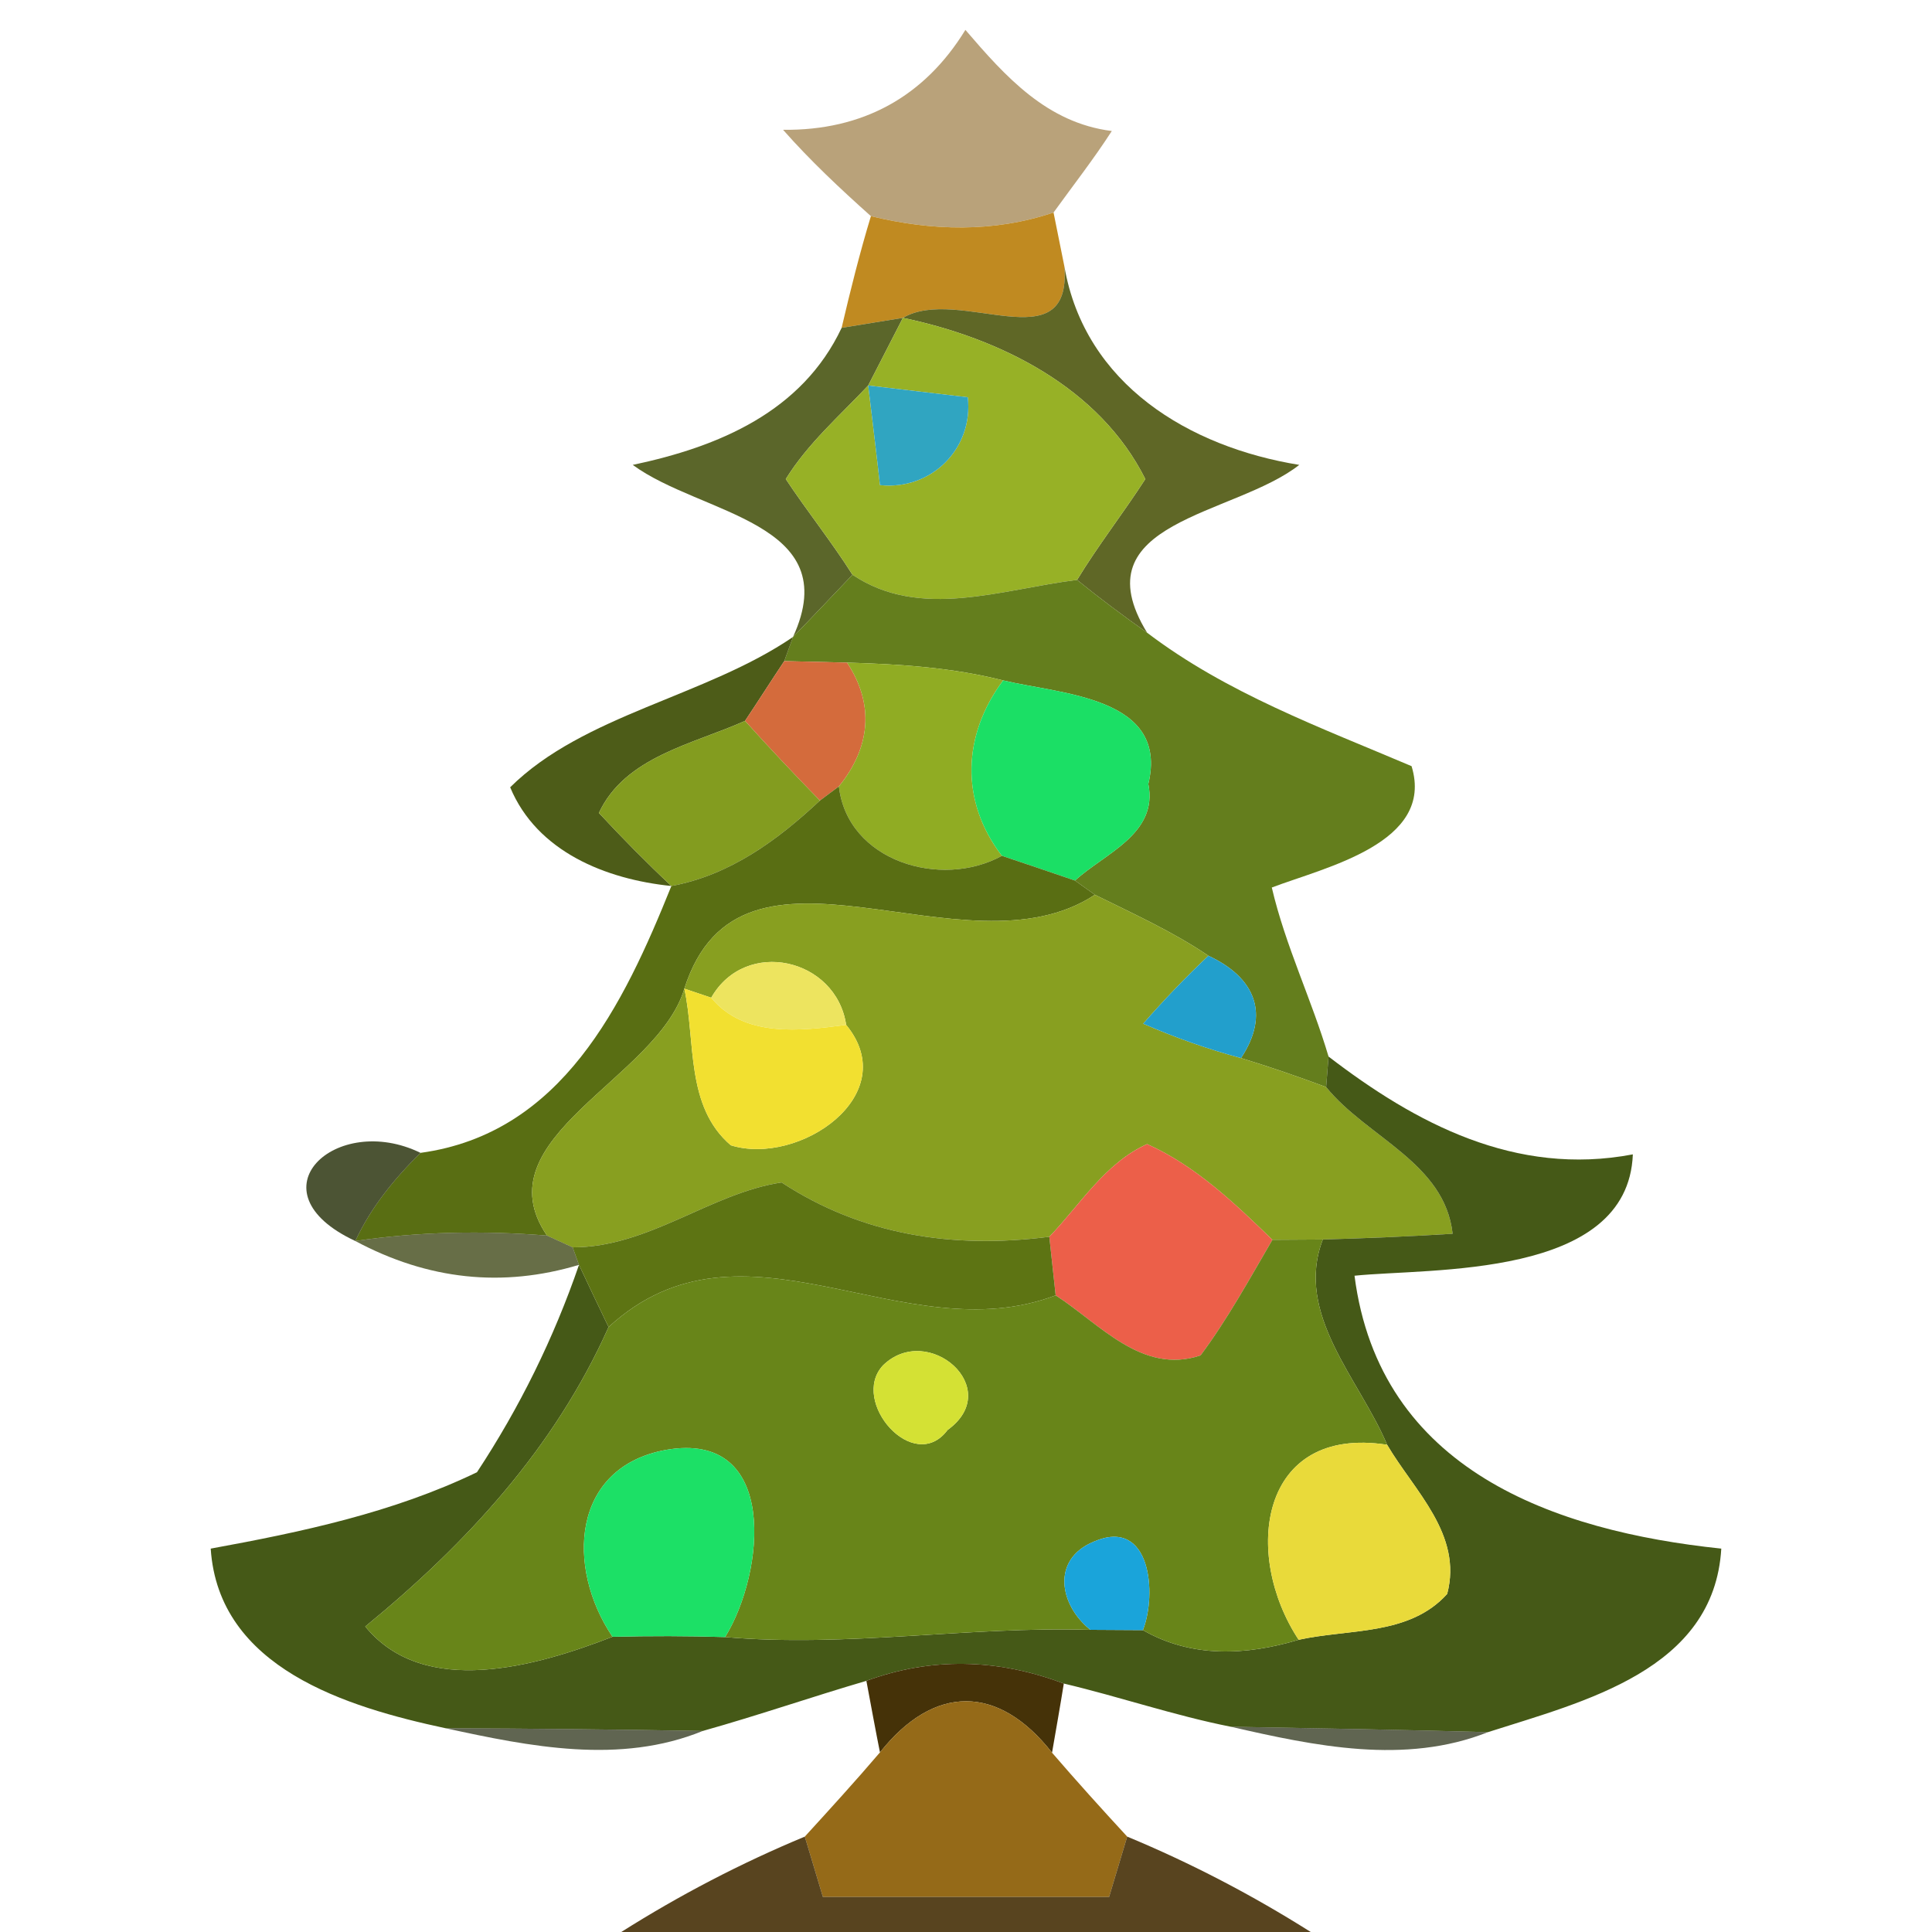 <?xml version="1.0" encoding="UTF-8" ?>
<!DOCTYPE svg PUBLIC "-//W3C//DTD SVG 1.1//EN" "http://www.w3.org/Graphics/SVG/1.1/DTD/svg11.dtd">
<svg width="64pt" height="64pt" viewBox="0 0 64 64" version="1.1" xmlns="http://www.w3.org/2000/svg">
<g id="#b69e74f2">
<path fill="#b69e74" opacity="0.95" d=" M 25.94 4.30 C 28.57 4.33 30.62 3.21 31.98 0.99 C 33.31 2.54 34.68 4.07 36.83 4.34 C 36.23 5.27 35.55 6.14 34.90 7.04 C 32.91 7.71 30.86 7.65 28.85 7.16 C 27.83 6.25 26.84 5.32 25.94 4.30 Z" />
</g>
<g id="#be871bf8">
<path fill="#be871b" opacity="0.97" d=" M 28.85 7.16 C 30.86 7.65 32.91 7.71 34.90 7.04 C 34.99 7.49 35.17 8.39 35.26 8.83 C 35.50 12.04 31.75 9.44 29.91 10.53 C 29.40 10.61 28.39 10.78 27.88 10.86 C 28.17 9.62 28.48 8.38 28.85 7.16 Z" />
</g>
<g id="#4e570fe5">
<path fill="#4e570f" opacity="0.90" d=" M 35.26 8.83 C 35.94 12.74 39.40 14.81 43.04 15.40 C 40.89 17.09 35.73 17.26 38.00 20.96 C 37.21 20.40 36.43 19.82 35.68 19.21 C 36.38 18.06 37.21 17.00 37.94 15.87 C 36.42 12.83 33.12 11.20 29.91 10.53 C 31.75 9.44 35.50 12.04 35.26 8.83 Z" />
</g>
<g id="#46520ee0">
<path fill="#46520e" opacity="0.88" d=" M 20.96 15.40 C 23.81 14.80 26.57 13.64 27.88 10.86 C 28.39 10.78 29.40 10.61 29.91 10.53 C 29.62 11.09 29.05 12.21 28.76 12.77 C 27.82 13.77 26.76 14.69 26.03 15.87 C 26.74 16.94 27.55 17.95 28.24 19.04 C 27.58 19.73 26.93 20.42 26.27 21.10 C 28.02 17.28 23.22 17.06 20.96 15.40 Z" />
</g>
<g id="#97b126ff">
<path fill="#97b126" opacity="1.00" d=" M 29.91 10.53 C 33.12 11.20 36.42 12.83 37.94 15.87 C 37.21 17.00 36.38 18.06 35.68 19.21 C 33.17 19.52 30.49 20.55 28.24 19.04 C 27.55 17.95 26.74 16.94 26.03 15.87 C 26.76 14.69 27.82 13.77 28.76 12.77 C 28.86 13.59 29.06 15.24 29.15 16.07 C 30.85 16.25 32.25 14.86 32.06 13.16 C 31.24 13.06 29.59 12.87 28.76 12.77 C 29.05 12.21 29.62 11.09 29.91 10.53 Z" />
</g>
<g id="#30a5c1ff">
<path fill="#30a5c1" opacity="1.00" d=" M 28.76 12.77 C 29.59 12.87 31.24 13.06 32.06 13.16 C 32.25 14.86 30.85 16.25 29.15 16.07 C 29.06 15.24 28.86 13.59 28.76 12.77 Z" />
</g>
<g id="#617b19fa">
<path fill="#617b19" opacity="0.98" d=" M 28.24 19.04 C 30.49 20.55 33.17 19.52 35.68 19.21 C 36.43 19.82 37.21 20.40 38.00 20.96 C 40.63 22.96 43.75 24.10 46.76 25.38 C 47.54 27.93 43.89 28.73 42.13 29.40 C 42.58 31.33 43.45 33.11 44.01 35.00 L 43.93 36.01 C 42.99 35.66 42.06 35.34 41.11 35.05 C 42.08 33.59 41.58 32.38 40.03 31.66 C 38.85 30.86 37.54 30.27 36.27 29.64 L 35.61 29.17 C 36.59 28.27 38.37 27.63 38.04 25.97 C 38.73 23.08 35.15 23.00 33.23 22.54 C 31.54 22.11 29.80 22.00 28.06 21.95 C 27.54 21.94 26.50 21.91 25.98 21.90 L 26.27 21.10 C 26.93 20.42 27.58 19.73 28.24 19.04 Z" />
</g>
<g id="#45540df1">
<path fill="#45540d" opacity="0.95" d=" M 16.90 26.08 C 19.33 23.67 23.37 23.08 26.27 21.10 L 25.98 21.90 C 25.65 22.39 25.01 23.39 24.68 23.88 C 22.97 24.65 20.71 25.06 19.84 26.93 C 20.61 27.76 21.41 28.57 22.24 29.35 C 20.08 29.13 17.79 28.22 16.90 26.08 Z" />
</g>
<g id="#d46b3cff">
<path fill="#d46b3c" opacity="1.00" d=" M 25.98 21.90 C 26.50 21.91 27.54 21.94 28.06 21.95 C 28.98 23.34 28.83 24.77 27.79 26.05 L 27.16 26.52 C 26.32 25.66 25.49 24.78 24.68 23.88 C 25.01 23.39 25.65 22.39 25.98 21.90 Z" />
</g>
<g id="#90ac23ff">
<path fill="#90ac23" opacity="1.00" d=" M 28.06 21.95 C 29.80 22.00 31.54 22.11 33.23 22.54 C 31.88 24.35 31.80 26.54 33.19 28.35 C 31.17 29.46 28.07 28.53 27.79 26.05 C 28.83 24.77 28.98 23.34 28.06 21.95 Z" />
</g>
<g id="#1bdf65ff">
<path fill="#1bdf65" opacity="1.00" d=" M 33.23 22.54 C 35.15 23.00 38.73 23.08 38.04 25.97 C 38.37 27.63 36.59 28.27 35.61 29.17 C 34.80 28.89 33.99 28.62 33.19 28.35 C 31.80 26.54 31.88 24.35 33.23 22.54 Z" />
</g>
<g id="#839c1ffe">
<path fill="#839c1f" opacity="1.00" d=" M 19.84 26.93 C 20.71 25.06 22.97 24.65 24.68 23.88 C 25.49 24.78 26.32 25.66 27.16 26.52 C 25.75 27.84 24.18 28.99 22.24 29.35 C 21.41 28.57 20.61 27.76 19.84 26.93 Z" />
</g>
<g id="#596e13fb">
<path fill="#596e13" opacity="1.00" d=" M 27.16 26.52 L 27.79 26.05 C 28.07 28.53 31.17 29.46 33.19 28.35 C 33.99 28.62 34.80 28.89 35.61 29.17 L 36.27 29.64 C 31.93 32.50 24.55 26.86 22.67 32.75 C 21.79 35.74 15.91 37.69 18.12 40.93 C 16.00 40.76 13.87 40.80 11.77 41.11 C 12.29 39.99 13.06 39.05 13.93 38.19 C 18.61 37.55 20.65 33.30 22.24 29.35 C 24.18 28.99 25.75 27.84 27.16 26.52 Z" />
</g>
<g id="#889f20ff">
<path fill="#889f20" opacity="1.00" d=" M 22.67 32.75 C 24.55 26.86 31.93 32.50 36.27 29.64 C 37.54 30.27 38.85 30.86 40.03 31.66 C 39.27 32.38 38.55 33.13 37.87 33.91 C 38.92 34.37 40.00 34.75 41.11 35.05 C 42.06 35.34 42.99 35.66 43.93 36.01 C 45.28 37.68 47.86 38.51 48.12 40.87 C 46.69 40.96 45.25 41.02 43.82 41.06 C 43.40 41.06 42.57 41.07 42.15 41.07 C 40.90 39.86 39.61 38.62 38.00 37.90 C 36.61 38.52 35.78 39.91 34.76 40.97 C 31.54 41.38 28.55 40.91 25.89 39.17 C 23.52 39.53 21.50 41.32 18.97 41.32 L 18.12 40.93 C 15.91 37.69 21.79 35.74 22.67 32.75 C 23.05 34.51 22.70 36.65 24.21 37.94 C 26.47 38.64 29.94 36.27 28.03 33.95 C 27.70 31.74 24.70 31.05 23.56 33.05 L 22.67 32.75 Z" />
</g>
<g id="#ede45fff">
<path fill="#ede45f" opacity="1.00" d=" M 23.56 33.05 C 24.70 31.05 27.70 31.74 28.03 33.95 C 26.52 34.15 24.65 34.38 23.56 33.05 Z" />
</g>
<g id="#229fccff">
<path fill="#229fcc" opacity="1.00" d=" M 37.87 33.91 C 38.55 33.13 39.27 32.38 40.03 31.66 C 41.58 32.38 42.08 33.59 41.11 35.05 C 40.00 34.75 38.92 34.37 37.87 33.91 Z" />
</g>
<g id="#f2e030ff">
<path fill="#f2e030" opacity="1.00" d=" M 22.67 32.75 L 23.56 33.05 C 24.65 34.38 26.52 34.15 28.03 33.95 C 29.94 36.27 26.47 38.64 24.21 37.94 C 22.70 36.65 23.05 34.51 22.67 32.75 Z" />
</g>
<g id="#3c510cf3">
<path fill="#3c510c" opacity="0.95" d=" M 44.01 35.00 C 46.89 37.21 50.20 38.98 54.09 38.24 C 53.93 42.37 47.38 42.00 44.87 42.26 C 45.70 48.70 51.49 50.72 57.02 51.30 C 56.78 55.33 52.47 56.36 49.29 57.38 C 46.45 57.30 43.61 57.25 40.77 57.20 C 38.90 56.83 37.10 56.21 35.24 55.77 C 33.01 54.93 30.83 54.90 28.70 55.68 C 26.89 56.21 25.10 56.83 23.28 57.34 C 20.44 57.29 17.60 57.26 14.76 57.25 C 11.49 56.55 7.24 55.26 6.98 51.30 C 9.99 50.75 13.02 50.11 15.80 48.77 C 17.21 46.63 18.34 44.34 19.18 41.90 C 19.42 42.41 19.91 43.45 20.16 43.96 C 18.37 47.97 15.46 51.13 12.10 53.88 C 14.05 56.27 17.77 55.20 20.29 54.22 C 21.53 54.19 22.78 54.19 24.02 54.23 C 28.05 54.58 32.08 53.87 36.12 53.99 C 36.56 53.99 37.43 54.00 37.86 54.00 C 39.48 54.93 41.28 54.84 43.02 54.32 C 44.70 53.95 46.69 54.19 47.94 52.80 C 48.46 50.83 46.85 49.39 45.95 47.86 C 45.04 45.69 42.87 43.54 43.82 41.06 C 45.25 41.02 46.69 40.96 48.12 40.87 C 47.86 38.51 45.28 37.68 43.93 36.01 L 44.01 35.00 Z" />
</g>
<g id="#232d06cf">
<path fill="#232d06" opacity="0.81" d=" M 11.77 41.11 C 8.26 39.47 11.13 36.82 13.93 38.19 C 13.06 39.05 12.29 39.99 11.77 41.11 Z" />
</g>
<g id="#ec5f49ff">
<path fill="#ec5f49" opacity="1.00" d=" M 34.76 40.97 C 35.78 39.91 36.61 38.52 38.00 37.90 C 39.61 38.62 40.90 39.86 42.15 41.07 C 41.39 42.37 40.67 43.69 39.77 44.90 C 37.83 45.55 36.43 43.85 34.97 42.91 C 34.92 42.43 34.81 41.46 34.76 40.97 Z" />
</g>
<g id="#5d7413fe">
<path fill="#5d7413" opacity="1.00" d=" M 18.97 41.32 C 21.50 41.32 23.52 39.53 25.89 39.17 C 28.55 40.91 31.54 41.38 34.76 40.97 C 34.81 41.46 34.92 42.43 34.97 42.91 C 29.90 44.84 24.63 39.85 20.16 43.96 C 19.91 43.45 19.42 42.41 19.18 41.90 L 18.97 41.32 Z" />
</g>
<g id="#343e0abe">
<path fill="#343e0a" opacity="0.75" d=" M 11.77 41.11 C 13.87 40.80 16.00 40.76 18.12 40.93 L 18.97 41.32 L 19.18 41.90 C 16.65 42.66 14.18 42.40 11.77 41.11 Z" />
</g>
<g id="#688519ff">
<path fill="#688519" opacity="1.00" d=" M 42.15 41.07 C 42.57 41.07 43.40 41.06 43.82 41.06 C 42.87 43.54 45.04 45.69 45.95 47.86 C 41.72 47.20 41.15 51.49 43.02 54.32 C 41.28 54.84 39.48 54.93 37.86 54.00 C 38.33 52.81 38.13 50.24 36.23 51.07 C 34.81 51.66 35.10 53.18 36.12 53.99 C 32.08 53.87 28.05 54.58 24.02 54.23 C 25.34 52.10 25.82 47.37 22.06 48.03 C 18.93 48.60 18.74 51.92 20.29 54.22 C 17.77 55.20 14.05 56.27 12.10 53.88 C 15.46 51.13 18.37 47.97 20.16 43.96 C 24.63 39.85 29.90 44.84 34.97 42.91 C 36.43 43.85 37.83 45.55 39.77 44.90 C 40.67 43.69 41.39 42.37 42.15 41.07 M 29.25 45.23 C 28.14 46.42 30.27 48.87 31.39 47.37 C 33.30 45.99 30.73 43.78 29.25 45.23 Z" />
</g>
<g id="#d4e134ff">
<path fill="#d4e134" opacity="1.00" d=" M 29.25 45.23 C 30.73 43.78 33.30 45.99 31.39 47.37 C 30.27 48.87 28.14 46.42 29.25 45.23 Z" />
</g>
<g id="#1ce066ff">
<path fill="#1ce066" opacity="1.00" d=" M 20.29 54.22 C 18.74 51.92 18.93 48.60 22.06 48.03 C 25.82 47.37 25.34 52.10 24.02 54.23 C 22.78 54.19 21.53 54.19 20.29 54.22 Z" />
</g>
<g id="#e9da3aff">
<path fill="#e9da3a" opacity="1.00" d=" M 43.02 54.32 C 41.15 51.49 41.72 47.20 45.95 47.86 C 46.85 49.39 48.46 50.83 47.94 52.80 C 46.69 54.19 44.70 53.95 43.02 54.32 Z" />
</g>
<g id="#1aa4daff">
<path fill="#1aa4da" opacity="1.00" d=" M 36.23 51.07 C 38.13 50.24 38.33 52.81 37.86 54.00 C 37.43 54.00 36.56 53.99 36.12 53.99 C 35.10 53.18 34.81 51.66 36.23 51.07 Z" />
</g>
<g id="#453208fe">
<path fill="#453208" opacity="1.00" d=" M 28.70 55.68 C 30.83 54.90 33.01 54.93 35.24 55.77 C 35.15 56.34 34.95 57.49 34.85 58.06 C 33.07 55.79 30.94 55.79 29.15 58.05 C 29.03 57.46 28.81 56.27 28.70 55.68 Z" />
</g>
<g id="#956a18fe">
<path fill="#956a18" opacity="1.00" d=" M 29.15 58.05 C 30.94 55.79 33.07 55.79 34.85 58.06 C 35.66 59.00 36.50 59.93 37.34 60.84 C 37.19 61.34 36.89 62.34 36.74 62.84 C 34.37 62.84 29.63 62.84 27.26 62.84 C 27.11 62.34 26.81 61.34 26.66 60.84 C 27.50 59.92 28.34 59.00 29.15 58.05 Z" />
</g>
<g id="#192103af">
<path fill="#192103" opacity="0.69" d=" M 14.76 57.25 C 17.60 57.26 20.44 57.29 23.28 57.34 C 20.54 58.46 17.56 57.86 14.76 57.25 Z" />
<path fill="#192103" opacity="0.69" d=" M 40.77 57.20 C 43.61 57.25 46.45 57.30 49.29 57.38 C 46.54 58.47 43.56 57.84 40.77 57.20 Z" />
</g>
<g id="#483209e7">
<path fill="#483209" opacity="0.91" d=" M 20.58 64.00 C 22.51 62.78 24.54 61.72 26.66 60.84 C 26.81 61.34 27.11 62.34 27.26 62.84 C 29.63 62.84 34.37 62.84 36.74 62.84 C 36.89 62.34 37.19 61.34 37.34 60.84 C 39.46 61.72 41.49 62.78 43.42 64.00 L 20.58 64.00 Z" />
</g>
</svg>
